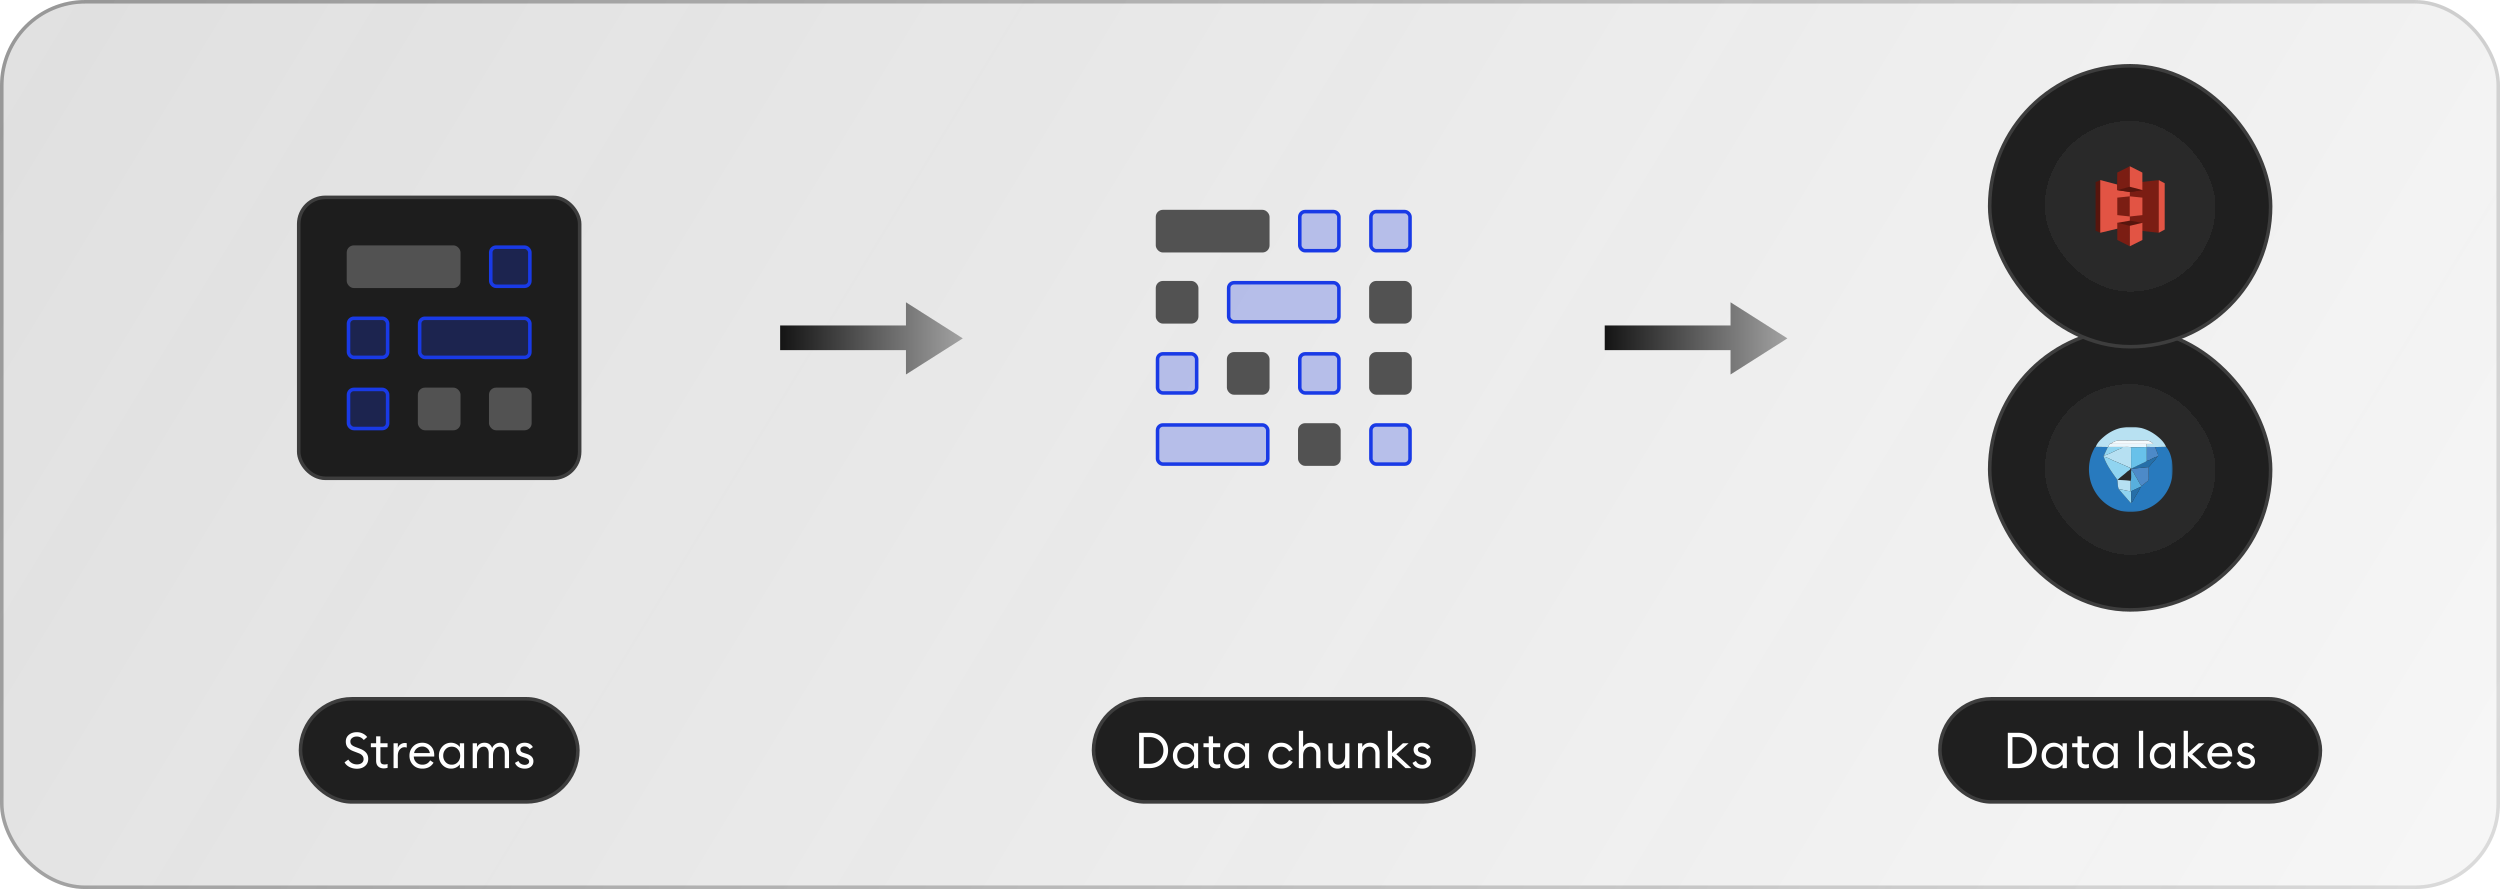 <svg xmlns="http://www.w3.org/2000/svg" width="703" height="250" fill="none" viewBox="0 0 703 250"><g filter="url(#a)"><rect width="703" height="250" fill="url(#b)" fill-opacity=".4" rx="24"/><rect width="702" height="249" x=".5" y=".5" stroke="url(#c)" rx="23.5"/><rect width="79" height="79" x="84" y="55.5" fill="#1d1d1d" rx="7.5"/><rect width="79" height="79" x="84" y="55.5" stroke="#3d3d3d" rx="7.5"/><rect width="32" height="12" x="97.5" y="69" fill="#525252" rx="2"/><rect width="11" height="11" x="138" y="69.5" fill="#193ae6" fill-opacity=".25" stroke="#193ae6" rx="1.5"/><rect width="11" height="11" x="98" y="89.5" fill="#193ae6" fill-opacity=".25" stroke="#193ae6" rx="1.5"/><rect width="31" height="11" x="118" y="89.5" fill="#193ae6" fill-opacity=".25" stroke="#193ae6" rx="1.5"/><rect width="11" height="11" x="98" y="109.5" fill="#193ae6" fill-opacity=".25" stroke="#193ae6" rx="1.5"/><rect width="12" height="12" x="117.5" y="109" fill="#525252" rx="2"/><rect width="12" height="12" x="137.5" y="109" fill="#525252" rx="2"/><rect width="78" height="29" x="84.5" y="196.5" fill="#1f1f1f" rx="14.5"/><rect width="78" height="29" x="84.5" y="196.5" stroke="#3d3d3d" rx="14.5"/><path fill="#fff" d="M100.376 216.168q-1.191 0-2.142-.504-.939-.504-1.344-1.288l1.05-.784q.882 1.358 2.464 1.358.797 0 1.316-.392.518-.406.518-1.092 0-1.147-1.428-1.68l-1.316-.504q-1.176-.434-1.722-1.078-.532-.658-.532-1.666 0-1.204.868-1.918.882-.728 2.24-.728.91 0 1.666.378.755.364 1.232.98l-.952.84q-.826-.98-1.974-.98-.756 0-1.274.392-.519.378-.518.98 0 .602.35.952t1.148.644l1.204.462q1.147.434 1.722 1.12.588.686.588 1.75 0 1.246-.896 2.002-.882.756-2.268.756m7.533-.098q-.966 0-1.554-.546t-.588-1.596v-3.822h-1.484V209h1.484v-1.946h1.204V209h2.016v1.106h-2.016v3.668q0 .659.28.924.28.266.882.266.532 0 .854-.14v1.078a3.4 3.4 0 0 1-1.078.168m2.756-.07v-7h1.204v1.358q.196-.644.756-1.036a2.1 2.1 0 0 1 1.204-.392q.307 0 .546.056v1.246q-.252-.112-.658-.112-.728 0-1.288.63t-.56 1.778V216zm8.101.14q-1.61 0-2.618-1.036t-1.008-2.604q0-1.554 1.022-2.59 1.022-1.05 2.618-1.05 1.413 0 2.366.952.966.938.966 2.562 0 .21-.014.364h-5.74q.028.98.7 1.638.686.658 1.722.658 1.47 0 2.184-1.218l.952.658q-1.023 1.666-3.15 1.666m-2.324-4.382h4.438q-.14-.84-.742-1.33a2.08 2.08 0 0 0-1.4-.504q-.827 0-1.484.504-.645.49-.812 1.33m10.403 4.382a3.22 3.22 0 0 1-2.45-1.064q-.98-1.064-.98-2.576t.98-2.576a3.22 3.22 0 0 1 2.45-1.064 3 3 0 0 1 1.428.35q.672.336 1.036.868V209h1.204v7h-1.204v-1.078q-.364.532-1.036.882a3.1 3.1 0 0 1-1.428.336m.182-1.106q1.035 0 1.708-.728.672-.728.672-1.806t-.672-1.806q-.673-.728-1.708-.728-1.05 0-1.722.728t-.672 1.806.672 1.806 1.722.728m14.908.966v-4.116q0-.869-.364-1.386-.35-.532-1.022-.532-.84 0-1.372.658-.517.658-.546 1.792V216h-1.204v-4.116q0-.882-.364-1.4-.35-.518-1.008-.518-.868 0-1.4.7-.532.686-.532 1.862V216h-1.204v-7h1.204v1.078q.672-1.218 2.114-1.218 1.596 0 2.156 1.498.28-.685.896-1.092a2.5 2.5 0 0 1 1.4-.406q1.134 0 1.792.77t.658 2.072V216zm5.625.14q-.966 0-1.694-.406a2.4 2.4 0 0 1-1.05-1.218l.98-.546q.195.518.686.812.489.294 1.092.294.517 0 .868-.252a.8.8 0 0 0 .35-.686.82.82 0 0 0-.28-.63q-.267-.252-.938-.462l-.7-.224q-1.75-.504-1.75-2.044 0-.869.686-1.386.699-.532 1.722-.532 1.596 0 2.31 1.218l-.896.616q-.574-.798-1.456-.798-.477 0-.826.238a.69.69 0 0 0-.336.602q0 .35.21.602.223.238.784.406l.77.238q1.904.588 1.904 2.058 0 .98-.686 1.54-.673.56-1.75.56"/><rect width="32" height="12" x="325" y="59" fill="#525252" rx="2"/><rect width="11" height="11" x="365.5" y="59.5" fill="#193ae6" fill-opacity=".25" stroke="#193ae6" rx="1.5"/><rect width="11" height="11" x="385.5" y="59.5" fill="#193ae6" fill-opacity=".25" stroke="#193ae6" rx="1.5"/><rect width="12" height="12" x="325" y="79" fill="#525252" rx="2"/><rect width="31" height="11" x="345.5" y="79.5" fill="#193ae6" fill-opacity=".25" stroke="#193ae6" rx="1.5"/><rect width="12" height="12" x="385" y="79" fill="#525252" rx="2"/><rect width="11" height="11" x="325.5" y="99.5" fill="#193ae6" fill-opacity=".25" stroke="#193ae6" rx="1.5"/><rect width="12" height="12" x="345" y="99" fill="#525252" rx="2"/><rect width="11" height="11" x="365.5" y="99.5" fill="#193ae6" fill-opacity=".25" stroke="#193ae6" rx="1.5"/><rect width="12" height="12" x="385" y="99" fill="#525252" rx="2"/><rect width="31" height="11" x="325.5" y="119.5" fill="#193ae6" fill-opacity=".25" stroke="#193ae6" rx="1.5"/><rect width="12" height="12" x="365" y="119" fill="#525252" rx="2"/><rect width="11" height="11" x="385.5" y="119.5" fill="#193ae6" fill-opacity=".25" stroke="#193ae6" rx="1.5"/><rect width="107" height="29" x="307.5" y="196.5" fill="#1f1f1f" rx="14.5"/><rect width="107" height="29" x="307.5" y="196.5" stroke="#3d3d3d" rx="14.5"/><path fill="#fff" d="M320.32 216v-9.94h2.856q2.281 0 3.78 1.414 1.512 1.414 1.512 3.556t-1.512 3.556q-1.499 1.414-3.78 1.414zm1.302-1.218h1.554q1.778 0 2.87-1.05 1.106-1.064 1.106-2.702t-1.106-2.688q-1.092-1.064-2.87-1.064h-1.554zm11.63 1.358q-1.456 0-2.45-1.064-.98-1.064-.98-2.576t.98-2.576q.994-1.064 2.45-1.064a3 3 0 0 1 1.428.35q.672.336 1.036.868V209h1.204v7h-1.204v-1.078q-.364.532-1.036.882a3.1 3.1 0 0 1-1.428.336m.182-1.106q1.036 0 1.708-.728t.672-1.806-.672-1.806-1.708-.728q-1.05 0-1.722.728t-.672 1.806.672 1.806 1.722.728m8.608 1.036q-.966 0-1.554-.546t-.588-1.596v-3.822h-1.484V209h1.484v-1.946h1.204V209h2.016v1.106h-2.016v3.668q0 .659.28.924.28.266.882.266.533 0 .854-.14v1.078a3.4 3.4 0 0 1-1.078.168m5.545.07a3.22 3.22 0 0 1-2.45-1.064q-.98-1.064-.98-2.576t.98-2.576a3.22 3.22 0 0 1 2.45-1.064 3 3 0 0 1 1.428.35q.672.336 1.036.868V209h1.204v7h-1.204v-1.078q-.364.532-1.036.882a3.1 3.1 0 0 1-1.428.336m.182-1.106q1.035 0 1.708-.728.672-.728.672-1.806t-.672-1.806-1.708-.728q-1.05 0-1.722.728t-.672 1.806.672 1.806 1.722.728m12.531 1.106q-1.582 0-2.632-1.05-1.036-1.05-1.036-2.59t1.036-2.59q1.05-1.05 2.632-1.05 1.064 0 1.904.504a3.54 3.54 0 0 1 1.33 1.372l-1.05.588a2.4 2.4 0 0 0-.882-.98q-.56-.364-1.302-.364-1.079 0-1.764.728-.686.728-.686 1.792t.686 1.792 1.764.728q.742 0 1.302-.364.575-.364.882-.98l1.05.588a3.54 3.54 0 0 1-1.33 1.372q-.84.504-1.904.504m6.138-.14h-1.204v-10.5h1.204v4.578q.714-1.218 2.226-1.218 1.19 0 1.918.77t.728 2.058V216h-1.19v-4.13q0-.882-.448-1.386-.448-.518-1.204-.518-.868 0-1.456.686-.574.686-.574 1.876zm9.658.14q-1.148 0-1.862-.77-.714-.784-.714-2.072V209h1.204v4.116q0 .882.42 1.4.434.518 1.162.518.84 0 1.386-.686.56-.7.56-1.876V209h1.204v7h-1.204v-1.078q-.686 1.218-2.156 1.218m5.77-.14v-7h1.204v1.078q.714-1.218 2.226-1.218 1.19 0 1.918.77t.728 2.058V216h-1.19v-4.13q0-.882-.448-1.386-.448-.518-1.204-.518-.868 0-1.456.686-.574.686-.574 1.876V216zm13.382 0-3.794-3.5v3.5h-1.204v-10.5h1.204v6.23l3.052-2.73h1.596l-3.444 3.094 4.214 3.906zm4.693.14q-.966 0-1.694-.406a2.4 2.4 0 0 1-1.05-1.218l.98-.546q.196.518.686.812t1.092.294q.518 0 .868-.252a.8.8 0 0 0 .35-.686.81.81 0 0 0-.28-.63q-.266-.252-.938-.462l-.7-.224q-1.75-.504-1.75-2.044 0-.869.686-1.386.7-.532 1.722-.532 1.596 0 2.31 1.218l-.896.616q-.574-.798-1.456-.798a1.43 1.43 0 0 0-.826.238.69.69 0 0 0-.336.602q0 .35.21.602.224.238.784.406l.77.238q1.904.588 1.904 2.058 0 .98-.686 1.54-.672.56-1.75.56"/><rect width="107" height="29" x="545.5" y="196.5" fill="#1f1f1f" rx="14.5"/><rect width="107" height="29" x="545.5" y="196.5" stroke="#3d3d3d" rx="14.5"/><path fill="#fff" d="M564.597 216v-9.94h2.856q2.281 0 3.78 1.414 1.512 1.414 1.512 3.556t-1.512 3.556q-1.499 1.414-3.78 1.414zm1.302-1.218h1.554q1.778 0 2.87-1.05 1.106-1.064 1.106-2.702t-1.106-2.688q-1.092-1.064-2.87-1.064h-1.554zm11.63 1.358q-1.456 0-2.45-1.064-.98-1.064-.98-2.576t.98-2.576q.994-1.064 2.45-1.064a3 3 0 0 1 1.428.35q.672.336 1.036.868V209h1.204v7h-1.204v-1.078q-.364.532-1.036.882a3.1 3.1 0 0 1-1.428.336m.182-1.106q1.036 0 1.708-.728t.672-1.806-.672-1.806-1.708-.728q-1.05 0-1.722.728t-.672 1.806.672 1.806 1.722.728m8.608 1.036q-.966 0-1.554-.546t-.588-1.596v-3.822h-1.484V209h1.484v-1.946h1.204V209h2.016v1.106h-2.016v3.668q0 .659.28.924.28.266.882.266.533 0 .854-.14v1.078a3.4 3.4 0 0 1-1.078.168m5.545.07a3.22 3.22 0 0 1-2.45-1.064q-.98-1.064-.98-2.576t.98-2.576a3.22 3.22 0 0 1 2.45-1.064 3 3 0 0 1 1.428.35q.672.336 1.036.868V209h1.204v7h-1.204v-1.078q-.364.532-1.036.882a3.1 3.1 0 0 1-1.428.336m.182-1.106q1.036 0 1.708-.728t.672-1.806-.672-1.806-1.708-.728q-1.05 0-1.722.728t-.672 1.806.672 1.806 1.722.728m9.409.966v-10.5h1.204V216zm6.51.14q-1.455 0-2.45-1.064-.98-1.064-.98-2.576t.98-2.576q.995-1.064 2.45-1.064.771 0 1.428.35.673.336 1.036.868V209h1.204v7h-1.204v-1.078q-.363.532-1.036.882a3.1 3.1 0 0 1-1.428.336m.182-1.106q1.036 0 1.708-.728t.672-1.806-.672-1.806-1.708-.728q-1.05 0-1.722.728t-.672 1.806.672 1.806 1.722.728m10.891.966-3.794-3.5v3.5h-1.204v-10.5h1.204v6.23l3.052-2.73h1.596l-3.444 3.094 4.214 3.906zm5.317.14q-1.61 0-2.618-1.036t-1.008-2.604q0-1.554 1.022-2.59 1.023-1.05 2.618-1.05 1.415 0 2.366.952.966.938.966 2.562 0 .21-.014.364h-5.74q.028.98.7 1.638.687.658 1.722.658 1.47 0 2.184-1.218l.952.658q-1.022 1.666-3.15 1.666m-2.324-4.382h4.438q-.14-.84-.742-1.33a2.08 2.08 0 0 0-1.4-.504 2.38 2.38 0 0 0-1.484.504q-.644.49-.812 1.33m9.633 4.382q-.966 0-1.694-.406a2.4 2.4 0 0 1-1.05-1.218l.98-.546q.196.518.686.812t1.092.294q.518 0 .868-.252a.8.8 0 0 0 .35-.686.81.81 0 0 0-.28-.63q-.266-.252-.938-.462l-.7-.224q-1.75-.504-1.75-2.044 0-.869.686-1.386.7-.532 1.722-.532 1.596 0 2.31 1.218l-.896.616q-.574-.798-1.456-.798a1.43 1.43 0 0 0-.826.238.69.69 0 0 0-.336.602q0 .35.21.602.224.238.784.406l.77.238q1.904.588 1.904 2.058 0 .98-.686 1.54-.672.56-1.75.56"/><path fill="url(#d)" fill-rule="evenodd" d="M254.754 98.457v6.848l15.984-10.153L254.754 85v6.523h-35.379v6.934z" clip-rule="evenodd"/><path fill="url(#e)" fill-rule="evenodd" d="M486.629 98.457v6.848l15.984-10.153L486.629 85v6.523H451.25v6.934z" clip-rule="evenodd"/><rect width="79" height="79" x="559.5" y="92.5" fill="#1f1f1f" rx="39.5"/><rect width="79" height="79" x="559.5" y="92.5" stroke="#3d3d3d" rx="39.5"/><g filter="url(#f)"><rect width="48" height="48" x="575" y="108" fill="#292929" rx="24" shape-rendering="crispEdges"/><g clip-path="url(#g)"><mask id="h" width="103" height="24" x="508" y="120" maskUnits="userSpaceOnUse" style="mask-type:luminance"><path fill="#fff" d="M611 120H508v24h103z"/></mask><g mask="url(#h)"><path fill="#287abe" d="M609.097 125.643c.905 1.029 1.306 2.309 1.594 3.6 1.477 6.646-2.451 13.036-8.995 14.467-7.152 1.563-13.227-3.517-14.14-9.881a12.1 12.1 0 0 1 1.317-7.616c.116-.217.191-.477.46-.574l3.377.056-1.151 2.478v.254c.831 2.455 2.382 4.473 3.853 6.537.159.877.041 1.8.425 2.638q1.61 1.849 3.217 3.7c.079.091.174.149.272.014.49-.305.634-.864.904-1.32.616-1.03 1.284-2.033 1.77-3.139l.15-.241c.602-.238.981-.786 1.514-1.12.178-.1.323-.25.418-.433s.134-.39.114-.596c-.031-1.034-.011-2.077-.013-3.107q.363-.364.681-.768c.519-.741 1.336-1.247 1.641-2.152a.27.27 0 0 0 .272-.139c.215-.332-.016-.61-.11-.902-.18-.563-.524-1.069-.56-1.681z"/><path fill="#b8e1f2" d="m592.709 125.696-3.377-.057c.445-1.178 1.326-2.021 2.235-2.797 1.565-1.336 3.361-2.258 5.388-2.63 3.526-.639 6.734.138 9.572 2.373 1.058.831 2.017 1.772 2.57 3.054l-2.995.067-2.45-.031v-.84l1.756-.01.057-.032-.056-.094a2.925 2.925 0 0 0-2.252-.857c-2.414.058-4.831.024-7.246.018-.847 0-1.552.368-2.231.824-.626.028-.637.572-.799.987z"/><path fill="#b6e0f2" d="M591.559 128.424v-.254c1.411-.427 2.707-1.136 4.036-1.759.421-.198 1-.181 1.225-.73.809.035 1.634-.138 2.427.108l.02 5.83h-.125c-1.551-.675-3.091-1.375-4.655-2.013-.971-.392-1.86-1.018-2.928-1.182"/><path fill="#90d4f0" d="M591.559 128.426c1.067.162 1.956.786 2.932 1.185 1.564.638 3.104 1.339 4.654 2.013-.124.592-.699.733-1.062 1.08-.826.795-1.814 1.4-2.602 2.243a.2.2 0 0 1-.068.017c-1.471-2.064-3.021-4.08-3.854-6.538"/><path fill="#4d8ac8" d="M604.186 131.355c0 1.036-.019 2.077.012 3.108a1.06 1.06 0 0 1-.532 1.028c-.532.334-.912.882-1.514 1.121-.642-.831-1.042-1.823-1.618-2.695-.392-.593-.555-1.357-1.225-1.745q0-.196.006-.393l.26-.138c.118.146.282.127.434.113q2.085-.194 4.177-.399"/><path fill="#b6e0f2" d="M595.834 137.605c-.384-.839-.273-1.761-.424-2.639a.2.2 0 0 0 .068-.017c1.226.053 2.451.085 3.668.277q0 1.454-.007 2.908a5.4 5.4 0 0 1-.732-.08c-.861-.136-1.691-.446-2.573-.449"/><path fill="#58afdd" d="M599.141 138.132q0-1.455.006-2.908c.282-1.005.044-2.038.154-3.046.672.387.836 1.153 1.225 1.744.578.874.976 1.86 1.619 2.695l-.15.241-2.738 1.281a1 1 0 0 1-.116-.007"/><path fill="#4d8ac8" d="m603.648 125.68 2.451.03c.035.612.38 1.119.559 1.681.094.294.326.571.111.903a.3.3 0 0 0-.156.03.3.3 0 0 0-.117.108c-.51.097-.953.373-1.414.583-.462.211-.871.562-1.417.547q0-1.927-.007-3.853z"/><path fill="#266fa8" d="M603.662 129.563c.544.016.953-.337 1.417-.546s.904-.487 1.414-.583c-.306.906-1.121 1.411-1.64 2.151q-.319.405-.681.769l-4.179.4c-.153.014-.317.033-.434-.114.962-.452 1.931-.89 2.883-1.365.422-.208.911-.306 1.22-.712"/><path fill="#90d4f0" d="M599.14 138.133q.06.006.121 0l.064 3.184c-.098.139-.192.077-.272-.013a2237 2237 0 0 1-3.217-3.695c.881 0 1.711.313 2.572.449q.364.063.732.075M596.824 125.685c-.23.554-.81.532-1.225.73-1.329.623-2.625 1.332-4.037 1.758l1.154-2.477.168-.022z"/><path fill="#266fa8" d="m599.326 141.313-.064-3.185 2.737-1.28c-.486 1.107-1.154 2.108-1.769 3.139-.264.461-.414 1.02-.904 1.326M606.5 128.436a.291.291 0 0 1 .273-.138.27.27 0 0 1-.273.138"/><path fill="#f4fafd" d="M593.676 124.687c.68-.455 1.384-.831 2.231-.824 2.416 0 4.833.04 7.246-.018a2.94 2.94 0 0 1 2.255.859v.127l-1.77.01h-9.107c-.294 0-.591.018-.855-.154"/><path fill="#e9f6fd" d="M593.679 124.688c.264.171.561.152.855.152h9.107v.84l.012.031-4.399.084c-.801-.245-1.619-.073-2.427-.108l-3.948-.009c.165-.419.174-.963.8-.99M605.41 124.827v-.128l.056.094z"/><path fill="#68c1ea" d="m599.254 125.793 4.407-.082q0 1.927.006 3.853c-.309.406-.796.504-1.214.714-.953.474-1.921.912-2.883 1.365l-.26.138-.037-.156z"/></g></g></g><rect width="79" height="79" x="559.5" y="18.5" fill="#1f1f1f" rx="39.5"/><rect width="79" height="79" x="559.5" y="18.5" stroke="#3d3d3d" rx="39.5"/><g filter="url(#i)"><rect width="48" height="48" x="575" y="34" fill="#292929" rx="24" shape-rendering="crispEdges"/><path fill="#e25444" fill-rule="evenodd" d="m607.045 50.64-4.072 7.407 4.072 7.406 1.668-.89V51.53z" clip-rule="evenodd"/><path fill="#7b1d13" fill-rule="evenodd" d="m607.045 50.64-8.145.891-4.146 6.516 4.146 6.516 8.145.89z" clip-rule="evenodd"/><path fill="#58150d" fill-rule="evenodd" d="m590.61 50.64-1.325.563v13.688l1.325.562 8.292-7.406z" clip-rule="evenodd"/><path fill="#e25444" fill-rule="evenodd" d="m590.594 50.625 8.321 2.208v10.625l-8.321 2z" clip-rule="evenodd"/><path fill="#58150d" fill-rule="evenodd" d="m598.916 54-3.533-.542 3.533-3.833 3.524 3.833z" clip-rule="evenodd"/><path fill="#58150d" fill-rule="evenodd" d="m602.44 53.458-3.528.55-3.529-.55v-3.833M598.916 62.043l-3.533.625 3.533 3.292 3.524-3.292z" clip-rule="evenodd"/><path fill="#7b1d13" fill-rule="evenodd" d="m598.904 46.75-3.533 1.781v4.922l3.544-.953zM598.912 55.207l-3.529.367v4.914l3.529.386zM598.912 63.5l-3.529-.846v4.831l3.529 1.765z" clip-rule="evenodd"/><path fill="#e25444" fill-rule="evenodd" d="m602.443 62.654-3.529.846v5.75l3.529-1.765zM598.914 55.207l3.529.367v4.914l-3.529.386zM598.902 46.75l3.533 1.781v4.922l-3.533-.937z" clip-rule="evenodd"/></g></g><defs><linearGradient id="b" x1=".835" x2="624.523" y1="0" y2="380.129" gradientUnits="userSpaceOnUse"><stop stop-color="#3d3d3d" stop-opacity=".4"/><stop offset="1" stop-color="#292929" stop-opacity=".1"/></linearGradient><linearGradient id="c" x1="0" x2="666.649" y1="0" y2="324.646" gradientUnits="userSpaceOnUse"><stop stop-color="#292929" stop-opacity=".4"/><stop offset="1" stop-color="#3d3d3d" stop-opacity=".15"/></linearGradient><linearGradient id="d" x1="270.965" x2="219.375" y1="94.992" y2="94.992" gradientUnits="userSpaceOnUse"><stop stop-color="#a3a3a3"/><stop offset="1" stop-color="#141414"/></linearGradient><linearGradient id="e" x1="502.84" x2="451.25" y1="94.992" y2="94.992" gradientUnits="userSpaceOnUse"><stop stop-color="#a3a3a3"/><stop offset="1" stop-color="#141414"/></linearGradient><filter id="a" width="791" height="338" x="-44" y="-44" color-interpolation-filters="sRGB" filterUnits="userSpaceOnUse"><feFlood flood-opacity="0" result="BackgroundImageFix"/><feGaussianBlur in="BackgroundImageFix" stdDeviation="22"/><feComposite in2="SourceAlpha" operator="in" result="effect1_backgroundBlur_1060_2853"/><feBlend in="SourceGraphic" in2="effect1_backgroundBlur_1060_2853" result="shape"/></filter><filter id="f" width="96" height="96" x="551" y="84" color-interpolation-filters="sRGB" filterUnits="userSpaceOnUse"><feFlood flood-opacity="0" result="BackgroundImageFix"/><feColorMatrix in="SourceAlpha" result="hardAlpha" values="0 0 0 0 0 0 0 0 0 0 0 0 0 0 0 0 0 0 127 0"/><feOffset/><feGaussianBlur stdDeviation="12"/><feComposite in2="hardAlpha" operator="out"/><feColorMatrix values="0 0 0 0 0 0 0 0 0 0 0 0 0 0 0 0 0 0 0.5 0"/><feBlend in2="BackgroundImageFix" result="effect1_dropShadow_1060_2853"/><feBlend in="SourceGraphic" in2="effect1_dropShadow_1060_2853" result="shape"/></filter><filter id="i" width="96" height="96" x="551" y="10" color-interpolation-filters="sRGB" filterUnits="userSpaceOnUse"><feFlood flood-opacity="0" result="BackgroundImageFix"/><feColorMatrix in="SourceAlpha" result="hardAlpha" values="0 0 0 0 0 0 0 0 0 0 0 0 0 0 0 0 0 0 127 0"/><feOffset/><feGaussianBlur stdDeviation="12"/><feComposite in2="hardAlpha" operator="out"/><feColorMatrix values="0 0 0 0 0 0 0 0 0 0 0 0 0 0 0 0 0 0 0.5 0"/><feBlend in2="BackgroundImageFix" result="effect1_dropShadow_1060_2853"/><feBlend in="SourceGraphic" in2="effect1_dropShadow_1060_2853" result="shape"/></filter><clipPath id="g"><path fill="#fff" d="M587 120h24v24h-24z"/></clipPath></defs></svg>